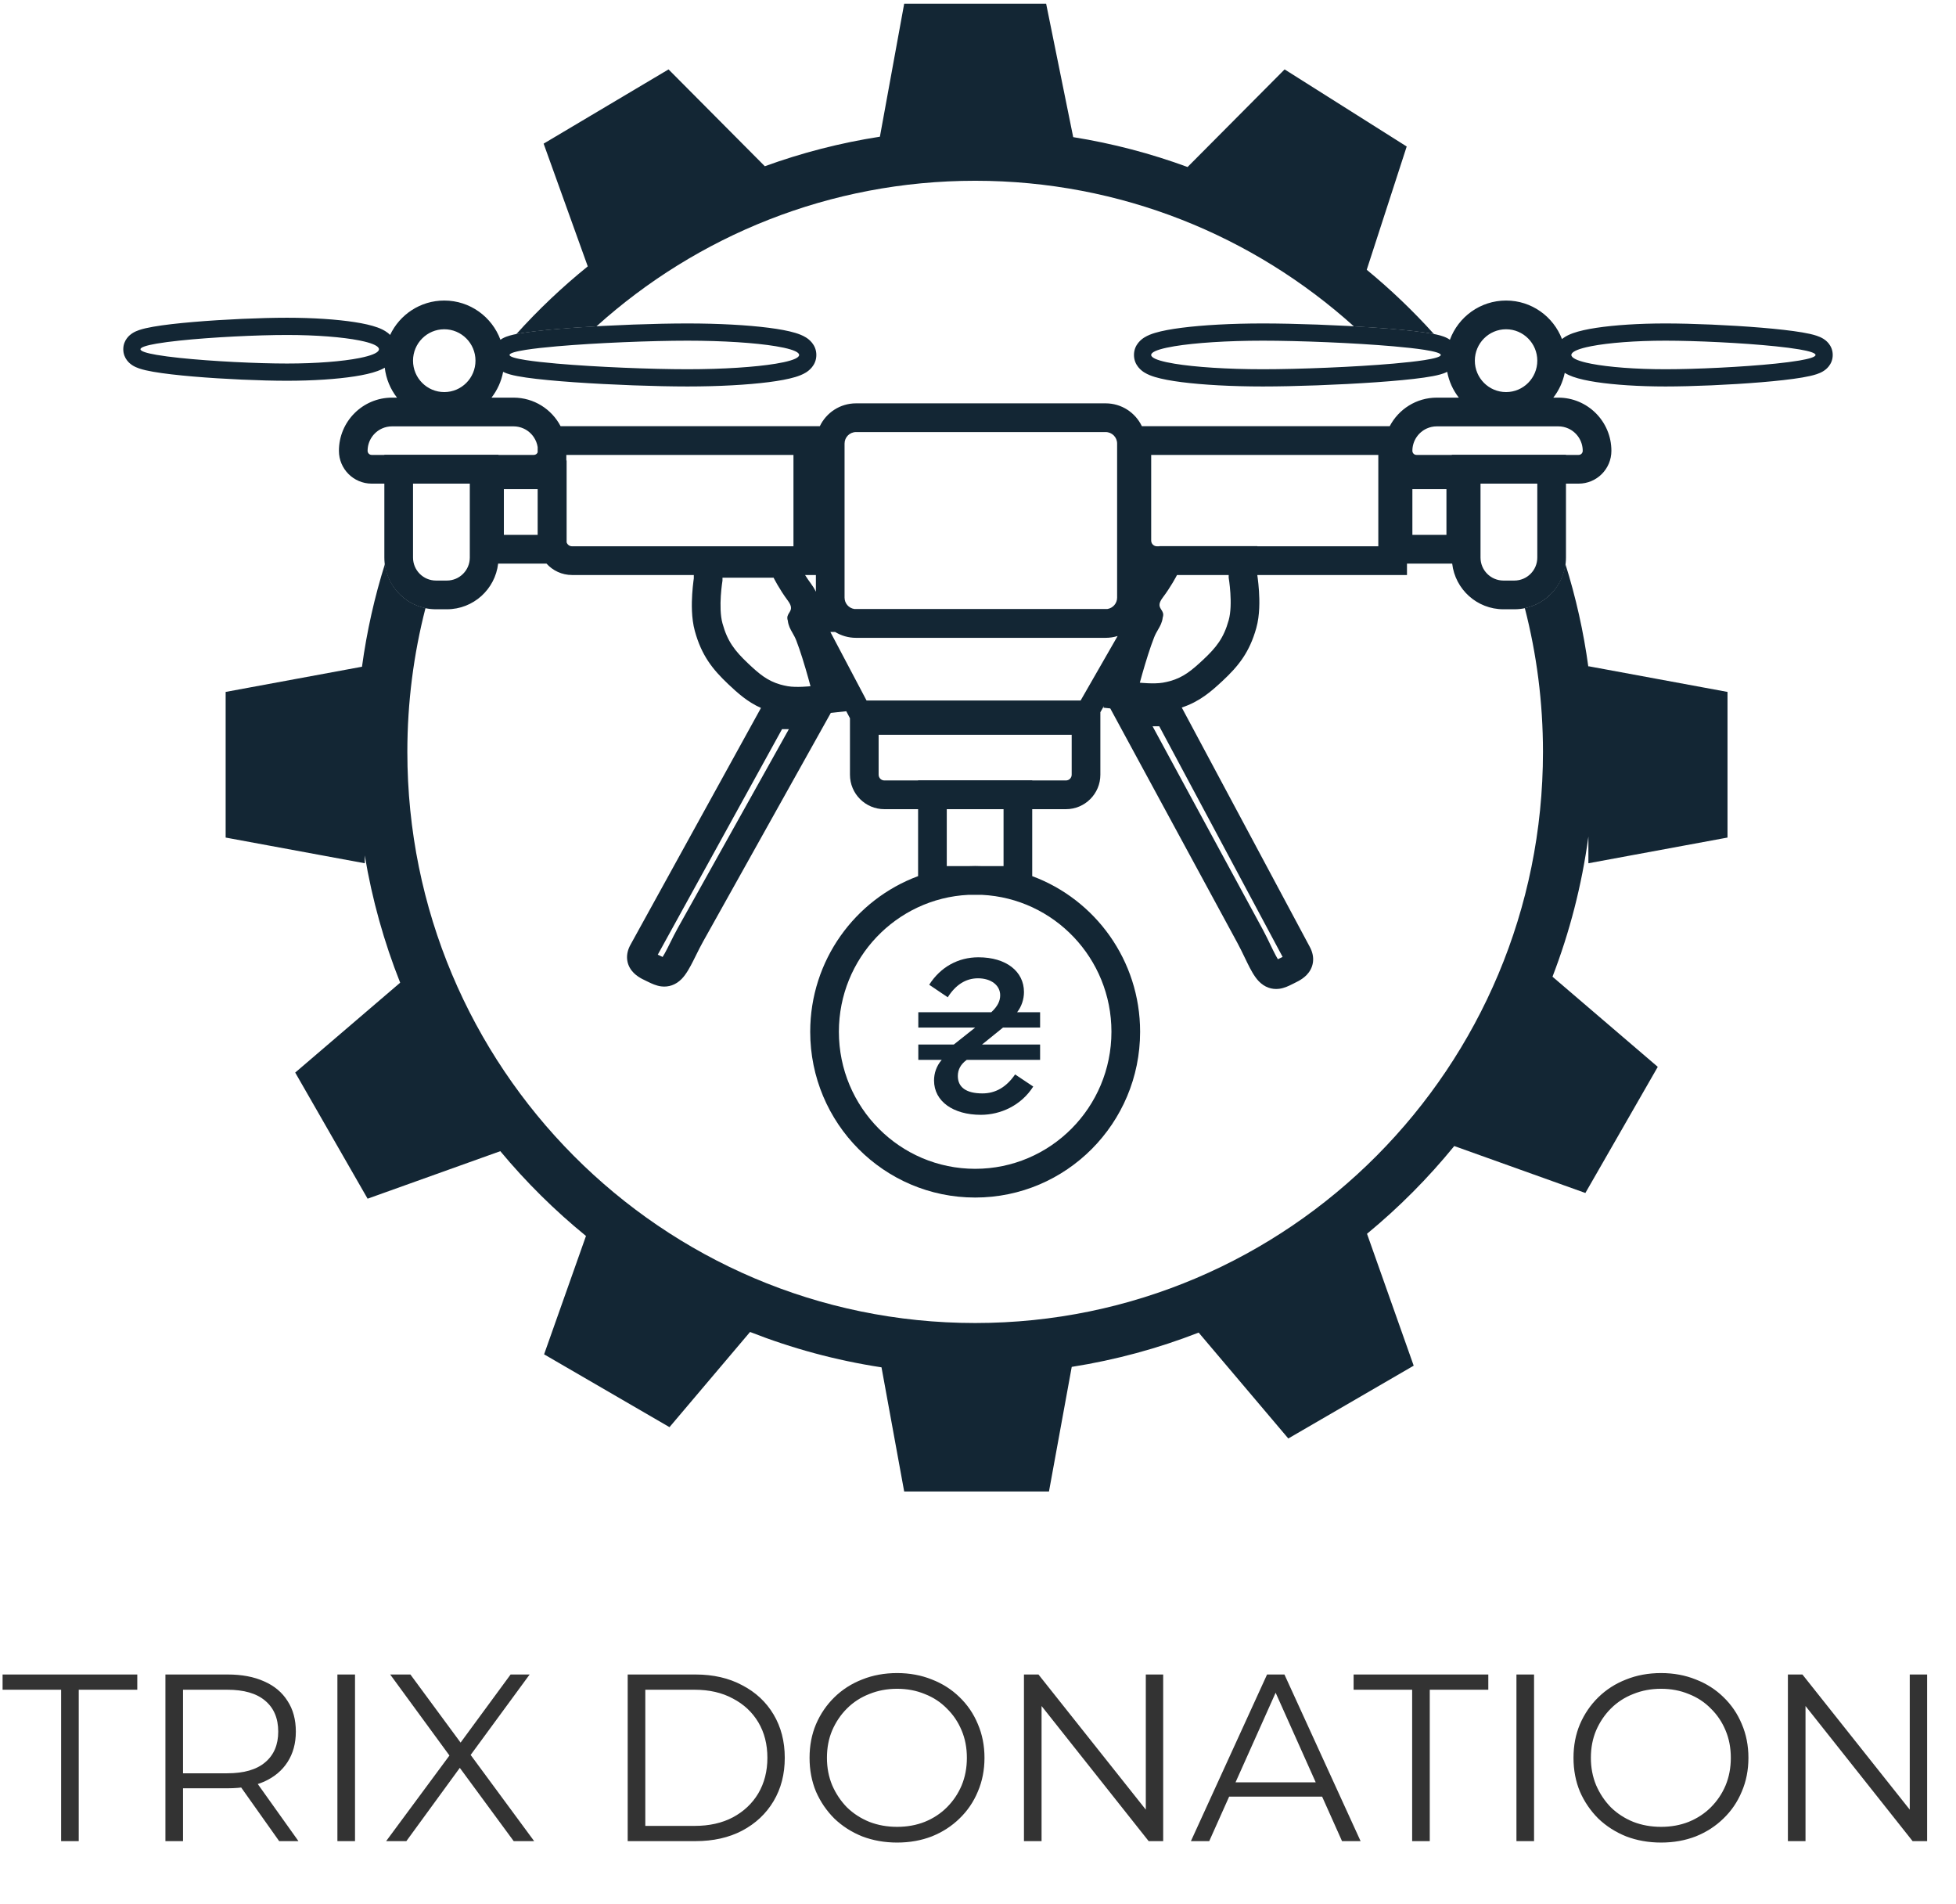<svg width="263" height="256" viewBox="0 0 263 256" fill="none" xmlns="http://www.w3.org/2000/svg">
<path d="M121.575 0.5H140.662L144.301 18.435C149.612 19.285 154.755 20.64 159.68 22.45L172.727 9.329L189.142 19.694L183.768 36.265C186.995 38.919 190.019 41.811 192.815 44.915C192.402 44.832 191.949 44.758 191.475 44.69C189.798 44.448 187.52 44.237 185.029 44.062C184.066 43.994 183.064 43.932 182.044 43.875C168.533 31.703 150.685 24.3 131.118 24.3C111.551 24.3 93.703 31.703 80.193 43.875C79.173 43.932 78.171 43.994 77.208 44.062C74.717 44.237 72.439 44.448 70.762 44.69C70.288 44.758 69.834 44.832 69.422 44.915C72.379 41.632 75.592 38.586 79.029 35.808L73.095 19.31L89.891 9.329L102.837 22.347C107.793 20.547 112.967 19.206 118.31 18.376L121.575 0.5Z" fill="#132634"/>
<path d="M51.765 75.793C50.361 80.255 49.318 84.878 48.672 89.628L30.34 93.014L30.34 112.592L49.045 116.047V114.991C50.033 120.929 51.644 126.656 53.806 132.101L39.693 144.183L49.427 161.138L67.27 154.751C70.734 158.914 74.594 162.733 78.79 166.15L73.158 182.061L90.018 191.85L100.851 179.054C106.471 181.261 112.389 182.872 118.526 183.809L121.575 200.5H141.043L144.103 183.748C150.022 182.816 155.735 181.256 161.17 179.138L173.222 193.373L190.082 183.585L183.806 165.855C188.094 162.324 192.025 158.371 195.536 154.06L213.167 160.37L222.901 143.415L208.745 131.297C211.048 125.319 212.687 119.01 213.573 112.459V116.047L232.278 112.592V93.014L213.573 89.559V89.692C212.928 84.919 211.882 80.275 210.471 75.793C210.122 78.763 207.899 81.156 205.024 81.743C206.618 87.92 207.465 94.398 207.465 101.076C207.465 143.478 173.284 177.851 131.118 177.851C88.953 177.851 54.771 143.478 54.771 101.076C54.771 94.398 55.619 87.92 57.212 81.743C54.337 81.156 52.115 78.763 51.765 75.793Z" fill="#132634"/>
<path d="M139.85 138.135H134.861L132.042 140.415H139.85V142.478H129.981C129.168 143.076 128.789 143.781 128.789 144.65C128.789 146.17 129.927 146.985 132.096 146.985C133.831 146.985 135.295 146.17 136.488 144.433L138.928 146.062C137.301 148.614 134.536 149.863 131.879 149.863C128.192 149.863 125.59 148.071 125.59 145.247C125.59 144.27 125.915 143.293 126.62 142.478H123.475V140.415H128.246L131.12 138.135H123.475V136.072H133.289C134.157 135.257 134.482 134.551 134.482 133.791C134.482 132.434 133.235 131.511 131.5 131.511C129.819 131.511 128.463 132.434 127.433 134.063L124.939 132.379C126.457 129.99 128.843 128.687 131.554 128.687C135.295 128.687 137.681 130.588 137.681 133.357C137.681 134.334 137.356 135.311 136.759 136.072H139.85V138.135Z" fill="#132634"/>
<path fill-rule="evenodd" clip-rule="evenodd" d="M67.65 49.983C67.409 51.272 66.863 52.456 66.088 53.453H69.045C71.796 53.453 74.183 55.01 75.376 57.292H110.231C111.101 55.475 112.954 54.221 115.101 54.221H148.663C150.809 54.221 152.663 55.475 153.533 57.292H186.86C188.054 55.01 190.441 53.453 193.191 53.453H196.149C195.374 52.456 194.827 51.272 194.586 49.983C194.259 50.152 193.919 50.261 193.661 50.334C193.068 50.501 192.304 50.638 191.48 50.757C189.801 50.999 187.522 51.21 185.031 51.385C180.038 51.736 174.003 51.953 169.798 51.953C165.586 51.953 161.731 51.735 158.89 51.372C157.486 51.193 156.239 50.966 155.297 50.682C154.843 50.545 154.322 50.354 153.866 50.069C153.555 49.875 152.472 49.144 152.472 47.717C152.472 46.29 153.555 45.559 153.866 45.365C154.322 45.08 154.843 44.889 155.297 44.752C156.239 44.467 157.486 44.241 158.89 44.062C161.731 43.699 165.586 43.481 169.798 43.481C174.003 43.481 180.038 43.698 185.031 44.049C187.522 44.224 189.801 44.435 191.48 44.677C192.304 44.795 193.068 44.933 193.661 45.1C193.94 45.178 194.314 45.299 194.665 45.493C194.742 45.536 194.84 45.594 194.95 45.672C196.086 42.6 199.03 40.401 202.503 40.401C205.941 40.401 208.86 42.556 210.021 45.58C210.073 45.536 210.121 45.499 210.164 45.468C210.596 45.147 211.087 44.936 211.497 44.789C212.345 44.485 213.443 44.251 214.643 44.069C217.08 43.7 220.366 43.481 223.94 43.481C227.505 43.481 232.613 43.699 236.839 44.051C238.946 44.227 240.889 44.44 242.332 44.686C243.037 44.806 243.719 44.95 244.264 45.133C244.52 45.218 244.886 45.357 245.231 45.584C245.441 45.721 246.425 46.391 246.425 47.717C246.425 49.042 245.441 49.712 245.231 49.85C244.886 50.077 244.52 50.216 244.264 50.301C243.719 50.483 243.037 50.627 242.332 50.748C240.889 50.994 238.946 51.207 236.839 51.383C232.613 51.735 227.505 51.953 223.94 51.953C220.366 51.953 217.08 51.734 214.643 51.365C213.443 51.182 212.345 50.949 211.497 50.645C211.158 50.523 210.763 50.358 210.392 50.122C210.138 51.358 209.604 52.492 208.857 53.453H209.524C213.468 53.453 216.665 56.655 216.665 60.604C216.665 63.039 214.694 65.014 212.262 65.014H210.558V74.954C210.558 78.793 207.45 81.904 203.617 81.904H202.152C198.592 81.904 195.657 79.22 195.258 75.762H189.18V77.298H169.062V77.364C169.078 77.473 169.096 77.606 169.116 77.758C169.17 78.185 169.236 78.781 169.28 79.46C169.36 80.691 169.408 82.677 168.919 84.422C167.997 87.714 166.51 89.547 164.365 91.547C162.823 92.984 161.277 94.327 158.897 95.111L176.12 127.304C176.435 127.893 176.638 128.589 176.539 129.343C176.439 130.107 176.062 130.68 175.678 131.075C175.313 131.449 174.899 131.706 174.589 131.879C174.348 132.013 174.08 132.142 173.887 132.236C173.838 132.259 173.794 132.281 173.756 132.299C173.73 132.312 173.7 132.327 173.666 132.344C173.343 132.506 172.696 132.831 172.007 132.921C170.995 133.053 170.031 132.713 169.253 131.907C168.628 131.26 168.115 130.254 167.726 129.465C167.584 129.179 167.448 128.896 167.313 128.615C167.015 127.996 166.722 127.389 166.395 126.786L149.284 95.232L148.372 95.135L148.433 94.904L147.953 95.741V104.142C147.953 106.701 145.882 108.776 143.326 108.776H138.791V117.778C147.266 120.917 153.297 129.107 153.297 138.696C153.297 150.989 143.383 160.983 131.118 160.983C118.854 160.983 108.939 150.989 108.939 138.696C108.939 129.107 114.971 120.917 123.445 117.778V108.776H118.91C116.355 108.776 114.284 106.701 114.284 104.142V96.55L113.787 95.61L111.709 95.835L94.529 126.586C94.199 127.176 93.906 127.768 93.605 128.374L93.605 128.375C93.468 128.65 93.33 128.928 93.187 129.21C92.794 129.983 92.273 130.975 91.639 131.613C90.852 132.404 89.893 132.724 88.901 132.598C88.217 132.511 87.574 132.198 87.246 132.038L87.211 132.021C87.19 132.011 87.171 132.002 87.154 131.994C87.116 131.976 87.071 131.955 87.021 131.931C86.826 131.84 86.557 131.713 86.315 131.583C86.004 131.415 85.588 131.163 85.219 130.797C84.831 130.411 84.44 129.839 84.335 129.065C84.232 128.3 84.445 127.599 84.767 127.014L102.318 95.169C100.516 94.359 99.218 93.201 97.93 91.981C95.802 89.966 94.336 88.126 93.427 84.829C92.947 83.086 92.993 81.1 93.072 79.863C93.115 79.182 93.18 78.584 93.234 78.155C93.254 78 93.272 77.865 93.288 77.754V77.298H76.92C75.553 77.298 74.326 76.705 73.479 75.762H66.979C66.579 79.22 63.645 81.904 60.085 81.904H58.619C54.786 81.904 51.679 78.793 51.679 74.954V65.014H49.975C47.543 65.014 45.571 63.039 45.571 60.604C45.571 56.655 48.769 53.453 52.713 53.453H53.38C52.495 52.314 51.908 50.933 51.733 49.428C51.407 49.622 51.072 49.764 50.779 49.871C49.942 50.178 48.863 50.413 47.687 50.596C45.301 50.966 42.086 51.185 38.591 51.185C35.105 51.185 30.113 50.967 25.983 50.615C23.924 50.439 22.023 50.225 20.609 49.978C19.918 49.858 19.247 49.713 18.707 49.528C18.453 49.441 18.089 49.3 17.745 49.069C17.522 48.919 16.575 48.249 16.575 46.949C16.575 45.649 17.522 44.979 17.745 44.83C18.089 44.598 18.453 44.457 18.707 44.37C19.247 44.186 19.918 44.041 20.609 43.92C22.023 43.673 23.924 43.459 25.983 43.284C30.113 42.931 35.105 42.713 38.591 42.713C42.086 42.713 45.301 42.932 47.687 43.303C48.863 43.485 49.942 43.72 50.779 44.027C51.184 44.176 51.671 44.39 52.1 44.716C52.197 44.789 52.321 44.892 52.452 45.025C53.742 42.297 56.51 40.401 59.734 40.401C63.206 40.401 66.15 42.6 67.287 45.672C67.396 45.594 67.495 45.536 67.572 45.493C67.922 45.299 68.297 45.178 68.575 45.1C69.169 44.933 69.932 44.795 70.757 44.677C72.436 44.435 74.715 44.224 77.205 44.049C82.198 43.698 88.234 43.481 92.439 43.481C96.65 43.481 100.506 43.699 103.347 44.062C104.751 44.241 105.998 44.467 106.94 44.752C107.393 44.889 107.915 45.08 108.37 45.365C108.681 45.559 109.764 46.29 109.764 47.717C109.764 49.144 108.681 49.875 108.37 50.069C107.915 50.354 107.393 50.545 106.94 50.682C105.998 50.966 104.751 51.193 103.347 51.372C100.506 51.735 96.65 51.953 92.439 51.953C88.234 51.953 82.198 51.736 77.205 51.385C74.715 51.21 72.436 50.999 70.757 50.757C69.932 50.638 69.169 50.501 68.575 50.334C68.317 50.261 67.978 50.152 67.65 49.983ZM132.118 116.431C131.787 116.416 131.453 116.409 131.118 116.409C130.783 116.409 130.45 116.416 130.118 116.431H127.301V108.776H134.936V116.431H132.118ZM130.21 120.292C120.512 120.768 112.795 128.826 112.795 138.696C112.795 148.872 120.999 157.122 131.118 157.122C141.238 157.122 149.442 148.872 149.442 138.696C149.442 128.826 141.724 120.768 132.026 120.292H130.21ZM138.791 104.915V104.892H123.445V104.915H118.91C118.485 104.915 118.139 104.569 118.139 104.142V98.773H144.097V104.142C144.097 104.569 143.752 104.915 143.326 104.915H138.791ZM150.205 80.338C150.205 81.111 149.638 81.751 148.898 81.864H114.866C114.126 81.751 113.558 81.111 113.558 80.338V59.626C113.558 58.773 114.249 58.082 115.101 58.082H148.663C149.515 58.082 150.205 58.773 150.205 59.626V80.338ZM107.881 88.458C108.488 90.38 108.978 92.247 108.978 92.247C108.978 92.247 107.099 92.45 105.924 92.247C105.564 92.184 105.23 92.108 104.917 92.018C103.17 91.516 102.063 90.581 100.58 89.176C98.773 87.465 97.807 86.206 97.144 83.801C96.547 81.634 97.144 78.043 97.144 78.043V77.659H104.015C104.015 77.659 104.779 79.195 105.924 80.73C106.588 81.621 106.353 81.995 106.113 82.377C105.94 82.653 105.764 82.934 105.924 83.418C106.009 84.119 106.269 84.574 106.553 85.071C106.727 85.377 106.911 85.7 107.069 86.105C107.342 86.805 107.622 87.637 107.881 88.458ZM115.101 85.743C114.071 85.743 113.108 85.454 112.289 84.953H111.65L116.514 94.166H145.299L150.274 85.498C149.765 85.657 149.224 85.743 148.663 85.743H115.101ZM153.259 91.773C153.259 91.773 155.155 91.975 156.342 91.773C156.692 91.713 157.016 91.641 157.322 91.556C159.107 91.06 160.229 90.127 161.738 88.721C163.561 87.021 164.537 85.769 165.206 83.38C165.81 81.226 165.206 77.657 165.206 77.657V77.298H158.258C158.159 77.491 157.417 78.909 156.342 80.328C155.671 81.213 155.909 81.585 156.151 81.964C156.326 82.239 156.504 82.518 156.342 82.998C156.256 83.695 155.994 84.148 155.707 84.642C155.531 84.946 155.345 85.266 155.186 85.669C154.913 86.358 154.633 87.176 154.373 87.985C153.757 89.903 153.259 91.773 153.259 91.773ZM108.247 77.298H109.703V79.546C109.493 79.108 109.246 78.732 109.013 78.42C108.731 78.041 108.472 77.654 108.247 77.298ZM76.153 61.153L76.148 61.189V61.898H76.187V72.906C76.288 73.214 76.578 73.437 76.92 73.437H106.687V61.153H76.153ZM71.783 58.785C72.041 59.173 72.219 59.619 72.293 60.099V60.806C72.212 61.009 72.014 61.153 71.783 61.153H67.025V61.13H51.679V61.153H49.975C49.672 61.153 49.427 60.907 49.427 60.604C49.427 59.931 49.629 59.306 49.975 58.785C50.317 58.269 50.801 57.856 51.37 57.6C51.78 57.416 52.235 57.314 52.713 57.314H69.045C69.523 57.314 69.978 57.416 70.388 57.6C70.957 57.856 71.441 58.269 71.783 58.785ZM72.293 65.759V71.901H67.75V65.759H72.293ZM63.169 65.014H55.535V74.954C55.535 76.66 56.916 78.043 58.619 78.043H60.085C61.788 78.043 63.169 76.66 63.169 74.954V65.014ZM59.734 52.707C62.053 52.707 63.933 50.817 63.933 48.485C63.933 46.153 62.053 44.262 59.734 44.262C57.415 44.262 55.535 46.153 55.535 48.485C55.535 50.817 57.415 52.707 59.734 52.707ZM48.322 48.133C48.54 48.09 48.746 48.045 48.94 47.999C50.213 47.698 50.954 47.337 50.954 46.949C50.954 46.561 50.213 46.2 48.94 45.899C48.746 45.853 48.54 45.808 48.322 45.765C46.059 45.317 42.541 45.03 38.591 45.03C34.585 45.03 28.497 45.326 24.149 45.784C22.969 45.909 21.917 46.045 21.069 46.191C19.718 46.424 18.888 46.68 18.888 46.949C18.888 47.218 19.718 47.475 21.069 47.707C21.917 47.853 22.969 47.989 24.149 48.114C28.497 48.573 34.585 48.868 38.591 48.868C42.541 48.868 46.059 48.581 48.322 48.133ZM104.307 48.892C104.698 48.828 105.058 48.76 105.383 48.69C106.697 48.404 107.451 48.072 107.451 47.717C107.451 47.362 106.697 47.029 105.383 46.744C105.058 46.674 104.698 46.606 104.307 46.541C101.561 46.089 97.266 45.797 92.439 45.797C87.567 45.797 80.159 46.094 74.878 46.554C73.24 46.697 71.806 46.855 70.717 47.025C69.341 47.24 68.514 47.473 68.514 47.717C68.514 47.961 69.341 48.194 70.717 48.409C71.806 48.579 73.24 48.737 74.878 48.88C80.159 49.34 87.567 49.636 92.439 49.636C97.266 49.636 101.561 49.345 104.307 48.892ZM213.304 48.758C213.512 48.807 213.735 48.854 213.971 48.9C216.288 49.348 219.892 49.636 223.94 49.636C228.042 49.636 234.277 49.34 238.729 48.882C239.958 48.755 241.052 48.615 241.927 48.467C243.282 48.236 244.112 47.983 244.112 47.717C244.112 47.451 243.282 47.197 241.927 46.967C241.052 46.818 239.958 46.679 238.729 46.552C234.277 46.093 228.042 45.797 223.94 45.797C219.892 45.797 216.288 46.086 213.971 46.534C213.735 46.58 213.512 46.627 213.304 46.676C212.025 46.976 211.283 47.333 211.283 47.717C211.283 48.101 212.025 48.458 213.304 48.758ZM242.857 45.885L242.848 45.889C242.855 45.886 242.858 45.885 242.858 45.885L242.857 45.885ZM169.062 73.437H185.325V61.153H154.786V72.665C154.786 73.091 155.131 73.437 155.557 73.437H155.887L155.898 73.414H169.062V73.437ZM210.558 61.13V61.153H212.262C212.564 61.153 212.81 60.907 212.81 60.604C212.81 59.931 212.608 59.306 212.262 58.785C211.92 58.269 211.436 57.856 210.866 57.6C210.456 57.416 210.002 57.314 209.524 57.314H193.191C192.713 57.314 192.259 57.416 191.849 57.6C191.279 57.856 190.796 58.269 190.453 58.785C190.107 59.306 189.906 59.931 189.906 60.604C189.906 60.907 190.151 61.153 190.453 61.153H195.211V61.13H210.558ZM199.067 65.014H206.702V74.954C206.702 76.66 205.321 78.043 203.617 78.043H202.152C200.448 78.043 199.067 76.66 199.067 74.954V65.014ZM157.929 48.892C157.538 48.828 157.179 48.76 156.854 48.69C155.54 48.404 154.786 48.072 154.786 47.717C154.786 47.362 155.54 47.029 156.854 46.744C157.179 46.674 157.538 46.606 157.929 46.541C160.675 46.089 164.97 45.797 169.798 45.797C174.67 45.797 182.078 46.094 187.359 46.554C188.997 46.697 190.43 46.855 191.52 47.025C192.895 47.24 193.723 47.473 193.723 47.717C193.723 47.961 192.895 48.194 191.52 48.409C190.43 48.579 188.997 48.737 187.359 48.88C182.078 49.34 174.67 49.636 169.798 49.636C164.97 49.636 160.675 49.345 157.929 48.892ZM202.503 52.707C200.184 52.707 198.304 50.817 198.304 48.485C198.304 46.153 200.184 44.262 202.503 44.262C204.822 44.262 206.702 46.153 206.702 48.485C206.702 50.817 204.822 52.707 202.503 52.707ZM194.486 65.759H189.906V71.901H194.486V65.759ZM105.153 98.016H106.072L91.164 124.701C90.786 125.377 90.421 126.112 90.103 126.753C89.978 127.006 89.86 127.244 89.751 127.458C89.457 128.037 89.242 128.413 89.093 128.641C89.031 128.612 88.971 128.584 88.902 128.551L88.81 128.507C88.73 128.469 88.658 128.435 88.593 128.404L88.528 128.374L88.444 128.334L105.153 98.016ZM155.872 97.632L172.459 128.637L172.428 128.652C172.372 128.68 172.315 128.708 172.253 128.738L172.145 128.79L172.059 128.832L171.891 128.915L171.824 128.947C171.675 128.71 171.466 128.329 171.182 127.755C171.074 127.535 170.957 127.291 170.832 127.033C170.517 126.379 170.157 125.632 169.784 124.944L154.973 97.632H155.872Z" fill="#132634"/>
<path d="M8.219 247.5V227.148H0.347V225.1H18.459V227.148H10.587V247.5H8.219ZM22.242 247.5V225.1H30.626C32.524 225.1 34.156 225.409 35.522 226.028C36.887 226.625 37.932 227.5 38.658 228.652C39.404 229.783 39.778 231.159 39.778 232.78C39.778 234.359 39.404 235.724 38.658 236.876C37.932 238.007 36.887 238.881 35.522 239.5C34.156 240.097 32.524 240.396 30.626 240.396H23.554L24.61 239.308V247.5H22.242ZM37.538 247.5L31.778 239.372H34.338L40.13 247.5H37.538ZM24.61 239.5L23.554 238.38H30.562C32.802 238.38 34.498 237.889 35.65 236.908C36.823 235.927 37.41 234.551 37.41 232.78C37.41 230.988 36.823 229.601 35.65 228.62C34.498 227.639 32.802 227.148 30.562 227.148H23.554L24.61 226.028V239.5ZM45.367 247.5V225.1H47.735V247.5H45.367ZM51.919 247.5L61.103 235.084V236.908L52.463 225.1H55.183L62.447 234.956L61.391 234.988L68.655 225.1H71.215L62.671 236.748V235.084L71.823 247.5H69.071L61.327 236.972H62.319L54.639 247.5H51.919ZM84.398 247.5V225.1H93.518C95.907 225.1 97.998 225.58 99.79 226.54C101.603 227.479 103.011 228.791 104.014 230.476C105.017 232.161 105.518 234.103 105.518 236.3C105.518 238.497 105.017 240.439 104.014 242.124C103.011 243.809 101.603 245.132 99.79 246.092C97.998 247.031 95.907 247.5 93.518 247.5H84.398ZM86.766 245.452H93.39C95.374 245.452 97.091 245.068 98.542 244.3C100.014 243.511 101.155 242.433 101.966 241.068C102.777 239.681 103.182 238.092 103.182 236.3C103.182 234.487 102.777 232.897 101.966 231.532C101.155 230.167 100.014 229.1 98.542 228.332C97.091 227.543 95.374 227.148 93.39 227.148H86.766V245.452ZM120.628 247.692C118.942 247.692 117.374 247.415 115.924 246.86C114.494 246.284 113.246 245.484 112.18 244.46C111.134 243.415 110.313 242.209 109.716 240.844C109.14 239.457 108.852 237.943 108.852 236.3C108.852 234.657 109.14 233.153 109.716 231.788C110.313 230.401 111.134 229.196 112.18 228.172C113.246 227.127 114.494 226.327 115.924 225.772C117.353 225.196 118.921 224.908 120.628 224.908C122.313 224.908 123.87 225.196 125.3 225.772C126.729 226.327 127.966 227.116 129.012 228.14C130.078 229.164 130.9 230.369 131.476 231.756C132.073 233.143 132.372 234.657 132.372 236.3C132.372 237.943 132.073 239.457 131.476 240.844C130.9 242.231 130.078 243.436 129.012 244.46C127.966 245.484 126.729 246.284 125.3 246.86C123.87 247.415 122.313 247.692 120.628 247.692ZM120.628 245.58C121.972 245.58 123.209 245.356 124.34 244.908C125.492 244.439 126.484 243.788 127.316 242.956C128.169 242.103 128.83 241.121 129.3 240.012C129.769 238.881 130.004 237.644 130.004 236.3C130.004 234.956 129.769 233.729 129.3 232.62C128.83 231.489 128.169 230.508 127.316 229.676C126.484 228.823 125.492 228.172 124.34 227.724C123.209 227.255 121.972 227.02 120.628 227.02C119.284 227.02 118.036 227.255 116.884 227.724C115.732 228.172 114.729 228.823 113.876 229.676C113.044 230.508 112.382 231.489 111.891 232.62C111.422 233.729 111.188 234.956 111.188 236.3C111.188 237.623 111.422 238.849 111.891 239.98C112.382 241.111 113.044 242.103 113.876 242.956C114.729 243.788 115.732 244.439 116.884 244.908C118.036 245.356 119.284 245.58 120.628 245.58ZM137.679 247.5V225.1H139.631L155.087 244.556H154.063V225.1H156.399V247.5H154.447L139.023 228.044H140.047V247.5H137.679ZM160.127 247.5L170.367 225.1H172.703L182.943 247.5H180.447L171.039 226.476H171.999L162.591 247.5H160.127ZM164.159 241.516L164.863 239.596H177.887L178.591 241.516H164.159ZM189.875 247.5V227.148H182.003V225.1H200.115V227.148H192.243V247.5H189.875ZM203.898 247.5V225.1H206.266V247.5H203.898ZM223.346 247.692C221.661 247.692 220.093 247.415 218.642 246.86C217.213 246.284 215.965 245.484 214.898 244.46C213.853 243.415 213.032 242.209 212.434 240.844C211.858 239.457 211.57 237.943 211.57 236.3C211.57 234.657 211.858 233.153 212.434 231.788C213.032 230.401 213.853 229.196 214.898 228.172C215.965 227.127 217.213 226.327 218.642 225.772C220.072 225.196 221.64 224.908 223.346 224.908C225.032 224.908 226.589 225.196 228.018 225.772C229.448 226.327 230.685 227.116 231.73 228.14C232.797 229.164 233.618 230.369 234.194 231.756C234.792 233.143 235.09 234.657 235.09 236.3C235.09 237.943 234.792 239.457 234.194 240.844C233.618 242.231 232.797 243.436 231.73 244.46C230.685 245.484 229.448 246.284 228.018 246.86C226.589 247.415 225.032 247.692 223.346 247.692ZM223.346 245.58C224.69 245.58 225.928 245.356 227.058 244.908C228.21 244.439 229.202 243.788 230.034 242.956C230.888 242.103 231.549 241.121 232.018 240.012C232.488 238.881 232.722 237.644 232.722 236.3C232.722 234.956 232.488 233.729 232.018 232.62C231.549 231.489 230.888 230.508 230.034 229.676C229.202 228.823 228.21 228.172 227.058 227.724C225.928 227.255 224.69 227.02 223.346 227.02C222.002 227.02 220.754 227.255 219.602 227.724C218.45 228.172 217.448 228.823 216.594 229.676C215.762 230.508 215.101 231.489 214.61 232.62C214.141 233.729 213.906 234.956 213.906 236.3C213.906 237.623 214.141 238.849 214.61 239.98C215.101 241.111 215.762 242.103 216.594 242.956C217.448 243.788 218.45 244.439 219.602 244.908C220.754 245.356 222.002 245.58 223.346 245.58ZM240.398 247.5V225.1H242.35L257.806 244.556H256.782V225.1H259.118V247.5H257.166L241.742 228.044H242.766V247.5H240.398Z" fill="#333333"/>
</svg>
